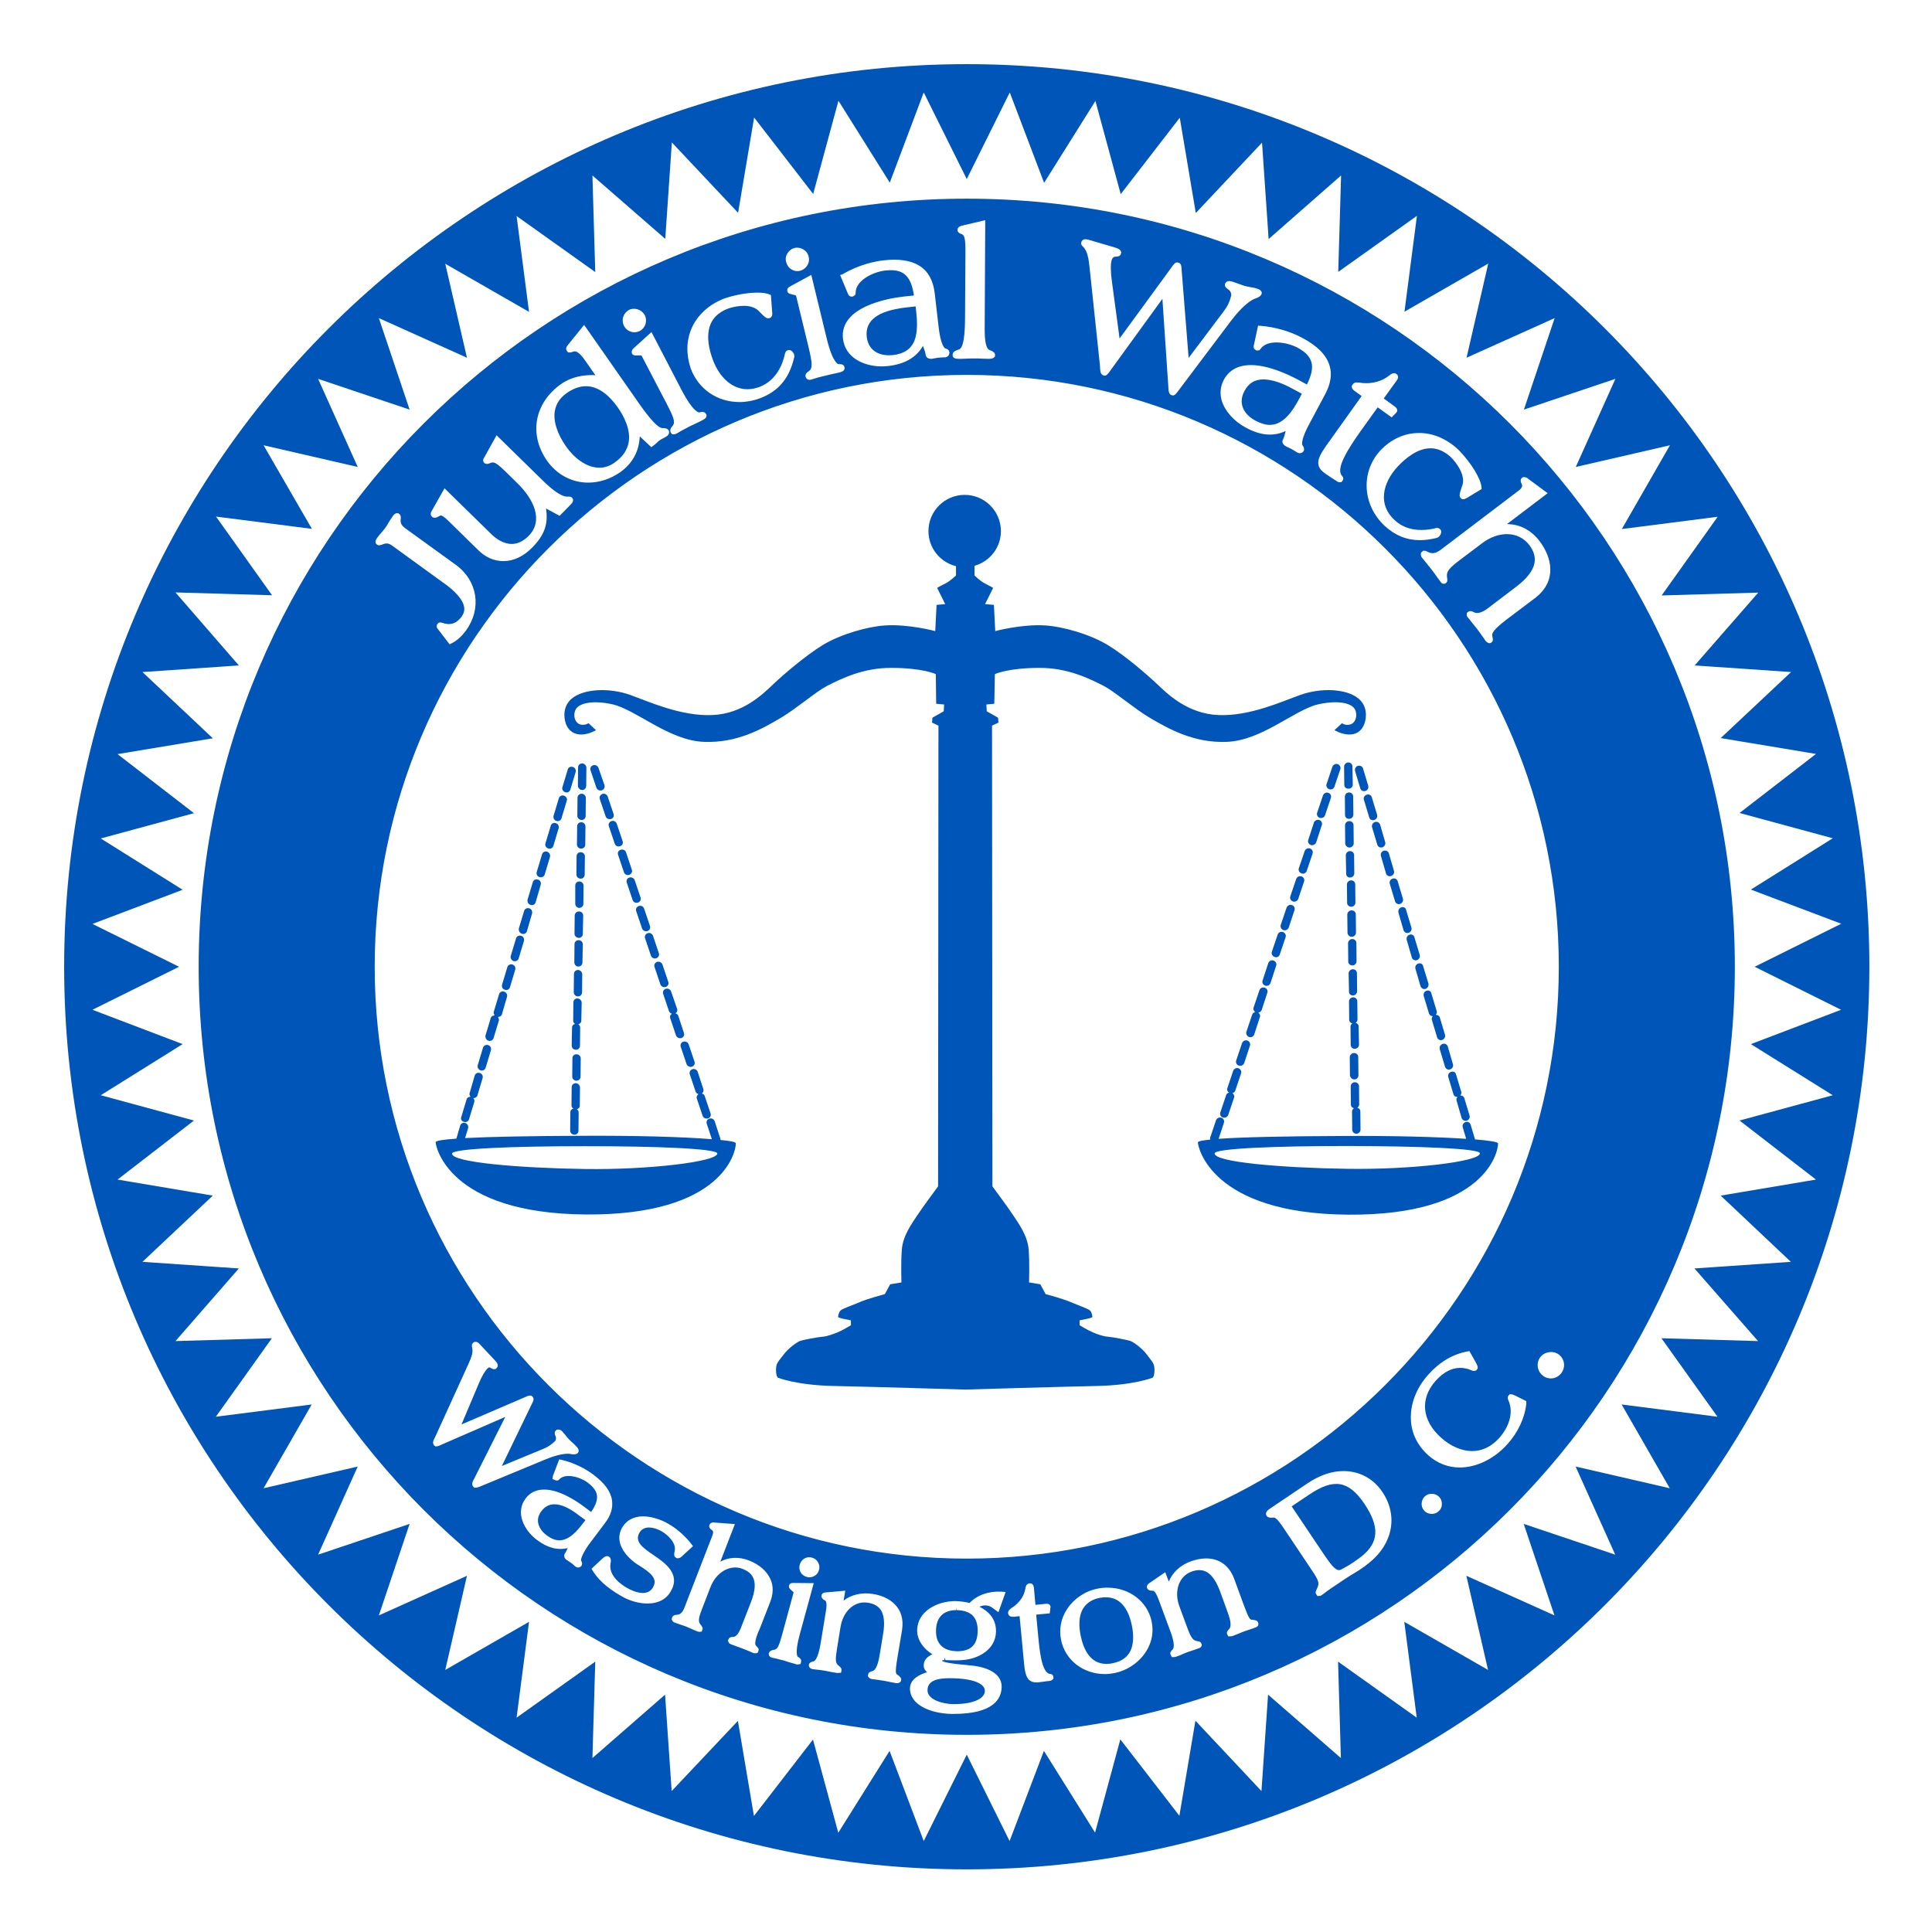 <?xml version="1.0" encoding="UTF-8"?>
<!-- Generator: Adobe Illustrator 24.1.0, SVG Export Plug-In . SVG Version: 6.00 Build 0)  -->
<svg xmlns="http://www.w3.org/2000/svg" xmlns:xlink="http://www.w3.org/1999/xlink" version="1.1" id="Layer_1" x="0px" y="0px" viewBox="0 0 1024 1024" style="enable-background:new 0 0 1024 1024;" xml:space="preserve">
<style type="text/css">
	.st0{fill:#0055B8;}
</style>
<path class="st0" d="M512.4,34C248.2,34,34,248.2,34,512.4s214.2,478.4,478.4,478.4s478.4-214.2,478.4-478.4  C990.8,248.2,776.6,34,512.4,34z M885.1,236l-25.5,44.4l50.8-6.5l-29.7,41.7l51.2-1.5l-33.7,38.6l51.1,3.5l-37.3,35l50.5,8.4  L922,430.9l49.4,13.4L928,471.5l47.9,18.1L930,512.4l45.8,22.8L928,553.4l43.4,27.1L922,593.9l40.5,31.3l-50.5,8.5l37.2,35.1  l-51.1,3.5l33.7,38.5l-51.2-1.5l29.7,41.6l-50.8-6.5l25.5,44.4l-49.9-11.5l21,46.7l-48.5-16.3l16.3,48.5l-46.7-21l11.5,49.9  l-44.4-25.5l6.6,50.8l-41.7-29.7l1.5,51.1l-38.6-33.6l-3.5,51.1l-35-37.3l-8.5,50.4l-31.3-40.5l-13.4,49.4L553.3,928l-18.2,47.8  L512.4,930l-22.8,45.8L471.5,928l-27.2,43.4L430.9,922l-31.3,40.5l-8.5-50.4L356,949.3l-3.5-51.1L314,931.8l1.5-51.1l-41.7,29.7  l6.6-50.8L236,885.1l11.5-49.9l-46.7,21l16.3-48.5L168.6,824l21-46.7l-49.9,11.5l25.5-44.4l-50.8,6.5l29.7-41.6L93,710.8l33.6-38.5  l-51.1-3.5l37.3-35.1l-50.5-8.5l40.5-31.3l-49.4-13.4l43.4-27.1L49,535.2l45.9-22.8L49,489.7l47.8-18.1l-43.4-27.2l49.4-13.4  l-40.5-31.3l50.5-8.4l-37.3-35.1l51.1-3.5L93,314l51.2,1.5l-29.7-41.7l50.8,6.5L139.7,236l49.9,11.5l-21-46.7l48.5,16.3l-16.3-48.5  l46.7,21L236,139.8l44.4,25.5l-6.6-50.8l41.7,29.7L314,93l38.6,33.6l3.5-51.1l35.1,37.3l8.5-50.5l31.3,40.5l13.4-49.4l27.2,43.4  l18-47.8l22.8,45.9L535.2,49l18.2,47.9l27.2-43.4l13.4,49.4l31.3-40.5l8.5,50.5l35.1-37.3l3.5,51.1L710.8,93l-1.5,51.1l41.7-29.7  l-6.6,50.8l44.4-25.5l-11.5,49.9l46.7-21l-16.3,48.5l48.5-16.3l-21,46.7L885.1,236z"></path>
<path class="st0" d="M586.2,846.6c-1.1,0-2.2,0.1-3.4,0.3c-3.9,0.8-6.7,2.6-8.5,5.3c-2.9,4.4-2.4,10.5-1.5,14.8  c1.4,6.8,4.8,14.9,13.6,14.9c1.1,0,2.3-0.1,3.5-0.4c3.9-0.8,6.7-2.5,8.5-5.2c2.9-4.4,2.4-10.5,1.5-14.8  C598.5,854.7,595,846.6,586.2,846.6z"></path>
<path class="st0" d="M491.6,895.8c-0.1,5.4,9,7.4,13.4,7.4h0.9c9.7,0,16.1-2.8,16.1-7c0-4-6.6-6.6-17.9-6.7H503  C492.9,889.5,491.7,893.1,491.6,895.8z"></path>
<path class="st0" d="M507.1,853.4l-0.2-1.5l0,0v1.5c-6.9,0-10.7,3.8-10.8,10.9c-0.1,8.8,6,10.8,11.2,10.9c7.4,0,10.8-3.5,10.9-10.9  C518.2,857.1,514.6,853.6,507.1,853.4z"></path>
<path class="st0" d="M293.8,797.3c-2.7,0-5,1.2-6.8,3.6c-1.5,1.9-2.1,4-1.8,6c0.4,2.5,1.9,4.9,4.5,6.8c2.4,1.8,4.6,2.7,6.8,2.7  c5.1,0,9.4-4.9,12.7-9.3l1.1-1.4l-3.3-2.4C301.8,799.2,297.4,797.3,293.8,797.3z"></path>
<path class="st0" d="M694,792.1l-9.4,6.3l17.8,26.5c3.4,5,5.6,7.3,7.2,7.3c0.4,0,0.9-0.1,1.4-0.4c3-1.6,4.8-2.7,6.1-3.6  c1.5-1,3.1-2.2,4.6-3.3c9.2-7.4,9.6-15.7,1.5-27.8C714.8,784.7,707,783.4,694,792.1z"></path>
<path class="st0" d="M459.4,178.6c0.7,6.1,5.1,9.7,11.7,9.7c0.7,0,1.5,0,2.2-0.1c5.9-0.7,9.6-3.2,11.4-7.7  c1.8-4.6,1.4-10.7,0.9-15.5l-0.3-2.6l-5.4,0.6C465.1,164.8,458.4,169.9,459.4,178.6z"></path>
<path class="st0" d="M512.4,105.3c-224.9,0-407.1,182.2-407.1,407.1s182.3,407.1,407.1,407.1c224.9,0,407.1-182.3,407.1-407.1  S737.3,105.3,512.4,105.3z M772.7,238.1c7.5,7.5,12.3,16.2,12.5,20.1l0.1,1l-8.1,4.9c-0.5,0.2-1,0.5-1.6,0.5H775l-0.7-0.5  c-1.2-1.1-0.6-2.7,0.5-6.1c2.5-5.4-2.5-12.4-5.8-15.7c-3.4-3.1-7-4.7-10.8-4.7c-6.9,0-13.3,5.3-17.4,9.7c-4.1,4.4-6.7,9.5-7.2,14.3  c-0.6,5.3,1.3,10.1,5.5,14c3.7,3.5,8.5,5.3,14.2,5.3c3.4,0,6.1-0.6,7-0.8c0.3-0.1,0.9-0.3,1.3-0.3c0.9,0,1.4,0.4,1.7,0.7  c1.2,1,0.3,2.9-0.3,3.6c-0.5,0.6-1.1,0.9-1.9,1.1c-3,0.7-5.9,1.1-8.5,1.1c-7,0-13.2-2.5-18.7-7.6c-11.8-11-12.8-28.5-2.3-39.9  c5.6-6,12.8-9.3,20.4-9.3C759.3,229.4,766.6,232.5,772.7,238.1z M717.1,203.6c0.6-0.9,1.8-0.9,2.1-0.9s0.8,0.1,1.4,0.1  c1.2,0.2,2.3,0.3,3.5,0.3c3.4,0,8.3-0.8,12.5-4.3c0.7-0.6,1.5-1,2.3-1h0.5l0.8,0.5c0.5,0.3,0.7,0.9,0.8,1.2c0.2,0.9-0.4,1.7-0.8,2.3  l-6.8,9.4l5.5,4c0.7,0.5,1.5,1.1,1.6,2l0.1,0.7l-0.8,1.1l-2.2,2.2l-7.4-5.3l-8.9,12.4c-6.8,9.6-13.4,19.9-10.1,23.8  c1.3,1.3,0.6,2.4,0.3,2.8l-0.5,0.6l-1,0.1c-0.7,0-1.3-0.4-2.3-1.1c-1.7-1-3.3-2.2-5-3.3c-2-1.4-3.9-3-4-5.7c-0.1-2.3,1.2-5,4.3-9.4  l18.7-26.2l-3.2-2.3c-1.1-0.8-1.8-1.3-2-2.3l-0.1-0.7L717.1,203.6z M704.7,193.8c1.4,4.5,0.6,9.5-2.2,14.9l-8.6,16.1  c-4.2,7.8-4,10.8-3.5,11.3c0.8,1,1,2,0.6,2.9c-0.5,0.8-1.2,1.2-2.1,1.2c-0.4,0-0.8-0.1-1.2-0.3c-0.2-0.1-0.6-0.3-1-0.6  c-0.7-0.5-1.7-1-2.2-1.3s-1-0.5-1.4-0.7c-0.7-0.3-1.3-0.6-1.8-0.9c-0.7-0.4-1.2-1-1.5-1.7c-0.2-0.6-0.1-1.2,0.2-1.7  c0.5-1,1-2.7,1.4-4.4c0-0.1,0-0.2,0.1-0.2c-6.5,3.1-13.4,2.5-21.3-1.8c-6.1-3.3-10.9-8.6-12.6-14.1c-1.2-3.8-0.8-7.8,1.1-11.3  c2.8-5.1,7.6-7.7,14.3-7.7c9.1,0,19.4,4.8,24.7,7.6l5,2.7c4.8-9.7,3.3-15.1-5.1-19.6c-2.5-1.3-6.7-2.7-11.1-2.7  c-2.7,0-6.4,0.6-8.4,3.4l-0.5,0.7l-1.1,0.2c-0.4,0-0.7-0.1-1-0.3c-1.1-0.6-1.1-1.6-1-2.2l2.3-10.7l1.4,0.1  c7.6,0.6,15.5,2.9,21.9,6.3C698.2,183.3,703,188.1,704.7,193.8z M573.1,128.4c0.2-0.8,0.9-1.6,2.2-1.6c0.7,0,1.4,0.2,2.1,0.4  l13.3,3.9c2,0.6,2.9,1.1,3.3,1.9l0.3,0.6l-0.2,1c-0.3,1.2-1.7,1.4-2.5,1.4c-0.3,0-0.7,0.1-0.8,0.1c-0.7,0.2-1.2,0.5-1.6,1.8  c-0.6,2-0.6,6,0.1,11l4.1,30.5l27.4-37.5c1.4-2,2-2.8,3.2-2.8l0.5,0.1c1.6,0.4,1.7,1.8,1.8,4.1l0.1,1.1l3.6,45.3l18.3-24.3  c2.3-3,3.4-5.3,4.2-8.5c0.3-1.2-0.3-2.6-1.1-3.2c-0.3-0.2-0.5-0.4-0.7-0.5c-0.6-0.5-1.8-1.3-1.4-2.7c0.3-0.9,1.3-2,3.6-1.3  c0.5,0.1,1.4,0.5,2.4,0.8c1.4,0.5,3,1.1,4.2,1.5c1.1,0.3,2.2,0.5,3.3,0.7c1.2,0.2,2.4,0.4,3.5,0.8c2.3,0.7,2.6,1.9,2.4,2.7  c-0.4,1.2-1.5,1.9-3.3,2.5c-1.8,0.5-6.8,3.6-13.2,12.2L625,206.5c-1.5,2.1-2.3,3.1-3.4,3.1l-0.5-0.1c-1.6-0.5-1.8-2.1-1.9-5.2  l-3.1-45.9l-27,37.2c-2,3-2.7,3.5-3.7,3.5l-0.5-0.1c-1.6-0.6-1.8-2-1.9-5.2l-5.5-52c-0.5-5.2-1.3-8.2-2.6-10c-0.3-0.5-0.6-0.8-0.8-1  C573.4,130.2,572.8,129.5,573.1,128.4z M507.7,185.4l0.8-0.3c3-1.3,3-13.7,3-18.3l0.2-34.1c0-7.4-0.8-8.2-2.2-8.7  c-1.8-0.6-2.1-1.6-2-2.3c0.1-0.6,0.4-1.5,2-2l12.7-3l-0.3,57.8c0,6.6,0.8,10.3,2.5,11c1.2,0.5,3.1,1.1,3,2.8v0.6l-0.5,0.5  c-0.2,0.2-0.7,0.8-2.8,0.8H524c-0.7,0-1.8-0.1-3.2-0.1c-1.3-0.1-2.9-0.1-4.2-0.1c-1.4,0-3,0-4.4,0.1c-1.3,0-2.4,0.1-3.2,0.1  c-1.9,0-4.1,0-4.1-2C504.9,186.5,506.3,185.9,507.7,185.4z M446.7,145.3c8.8-5.2,17.3-6.8,21.5-7.3c16.5-1.9,25.6,3.9,27.2,17.3  l2.1,18.1c1,8.8,2.9,11.1,3.6,11.3c1.7,0.4,2.1,1.5,2.1,2c0.1,1.4-0.8,2.5-2.2,2.7h-0.9c-0.8,0.1-2.1,0.1-2.9,0.2  c-0.6,0.1-1.2,0.2-1.8,0.3c-0.6,0.1-1.2,0.2-1.7,0.3h-0.1c-1.8,0-2.9-0.9-3-2.2c-0.1-1.1-0.7-2.8-1.4-4.6c0,0,0,0,0-0.1  c-3.5,6.1-9.6,9.7-18.5,10.7c-1.1,0.1-2.2,0.2-3.3,0.2c-9.4,0-19.4-4.5-20.6-14.6c-2-17,24-21.5,32-22.4l5.6-0.6  c-1.6-10.8-5.9-14.3-15.3-13.2c-6.4,0.7-15.6,5.3-15.6,11.7c0.1,0.7-0.3,1.7-1.7,2.1h-0.4c-0.6,0-1.4-0.2-1.9-1.3l-4.2-10.1  L446.7,145.3z M438.2,179.5c3.2,13.2,6.2,13.5,6.2,13.5h0.6c1.9,0,2.5,0.9,2.6,1.7l0.1,0.6l-0.3,0.7c-0.4,0.8-1.4,1.1-2.1,1.3  c-0.6,0.2-1.8,0.4-3,0.7c-1.5,0.3-3.2,0.7-4.7,1.1c-3.6,0.8-5.5,1.4-6.7,1.8l-1,0.3c-0.3,0.1-0.6,0.1-0.9,0.1c-1,0-1.7-0.6-2-1.6  c-0.4-1.5,0.8-2.4,1.9-3.1c1.9-1.6,1.6-4.3-0.3-12.4L422,157c-0.1-0.4-0.1-0.5-1.5-0.8c-0.4-0.1-0.8-0.1-1.1-0.3  c-0.5-0.1-1.8-0.2-2.1-1.6c-0.2-1,0.2-1.8,1.3-2.4l11.4-6.2L438.2,179.5z M417.4,134.2c0.9-1.4,2.2-2.4,3.8-2.8  c2.4-0.6,6.5,0.7,7.4,4.6c0.9,3.8-1.7,6.8-4.5,7.5c-0.4,0.1-0.9,0.2-1.4,0.2c-2.4,0-5.2-1.5-6-4.8  C416.2,137.3,416.5,135.6,417.4,134.2z M366.7,173.7c3.2-7,9.4-12.6,17.5-15.6c5.8-1.9,12.1-3,17.3-3c1.9,0,4.6,0.2,6.2,0.9l0.9,0.4  l0.7,9.5c0.2,1.8-0.8,2.5-1.4,2.7l-0.7,0.1c-1.1,0-2-0.7-4.5-3.3c-2.2-2.7-5.8-3.3-8.4-3.3s-5.6,0.5-8.3,1.4  c-5.6,2.1-9.1,5.8-10.2,10.9c-1,4.5-0.3,10.1,2.1,16.5c3.6,9.5,10.5,15.4,18.2,15.4c2.1,0,4.2-0.4,6.4-1.2c9-3.4,12.3-12.1,13.4-17  c0.2-1.4,0.8-2.3,1.8-2.5l0.5-0.1c1.5,0,2.4,1.7,2.6,2.1c0.2,0.6,0.3,1.2,0.1,2c-2.6,11-8.3,17.8-18.1,21.5c-3.5,1.3-7.2,2-10.8,2  c-11.8,0-21.8-6.8-25.9-17.8C363.6,187.8,363.7,180.4,366.7,173.7z M361.4,207c5.9,11.3,8.9,11.6,9.2,11.6c1.6-0.5,2.9-0.4,3.6,0.8  l0.3,0.6l-0.1,0.7c-0.1,0.3-0.2,1-1.7,1.8c-0.7,0.4-1.9,1-3.2,1.6c-1.3,0.6-2.7,1.3-4,1.9c-3.5,1.8-5.2,2.8-6.2,3.4l-0.7,0.4  c-0.5,0.2-0.9,0.4-1.4,0.4h-1l-0.7-1c-0.7-1.5,0.3-2.7,1.1-3.6c1.4-1.9,0.5-4.4-3.4-11.9l-13-24.9c-0.1-0.3-0.2-0.4-1-0.4h-1.4h-0.4  c-1.3,0.2-2.2-0.5-2.4-0.9c-0.5-1.5,0.3-2.4,0.6-2.7l9.7-8.8L361.4,207z M330.3,168c0.5-1.6,1.6-2.9,3-3.7c2.9-1.5,6.8-0.3,8.4,2.7  c0.8,1.5,0.9,3.2,0.4,4.8s-1.6,2.9-3,3.6c-0.8,0.4-1.8,0.7-2.8,0.7c-2.4,0-4.5-1.3-5.6-3.4C330,171.2,329.8,169.5,330.3,168z   M297.6,203.4c5.5-3.8,11.8-4.6,16.1-4.6c0.6,0,1.3,0,1.9,0.1l-5.6-8c-2.3-3.3-4.4-5.1-5.9-4.6c-1,0.4-1.6,0.5-2,0.5h-1l-0.7-0.9  c-0.8-1.2,0.1-2.4,0.4-2.8l8.8-10.9l29,41.5c2.3,3.3,9.3,13.2,12.5,13.2c1.6,0,2.6,0.2,3.2,1.1l0.3,0.5v1c-0.1,0.7-0.5,1.2-1.2,1.7  s-1.5,0.9-2.3,1.3c-0.5,0.3-1,0.5-1.5,0.9c-0.6,0.4-1.1,0.9-1.6,1.4s-1.1,1-1.7,1.4l-1.1,0.8l-6.1-5.7c-0.4,8-3.9,14.4-10.4,19  c-5.2,3.6-11.1,5.5-16.9,5.5c-8.8,0-16.8-4.3-22-11.8C280.1,229.9,283.4,213.3,297.6,203.4z M229,270.5l6.6-11.7l24.5,24  c2.5,2.5,6.5,5.5,11.1,5.5c3.2,0,6.3-1.5,9.1-4.4c8-8.2,2.3-19.6-5.9-27.6l-6.7-6.6c-3.4-3.3-5.2-4.6-6.5-4.6  c-0.3,0-0.7,0.1-1.1,0.2c-1,0.6-2.6,0.9-3.5,0c-1-1.2-0.3-2.4,0.1-2.9l6.5-11.7l24.5,24c9.7,9.5,12.8,8.5,13.5,8.5h0.5  c0.6,0,1.1,0.2,1.5,0.6c1.4,1.4-0.2,3.1-0.8,3.7l-5.8,5.9l-7.2-3.9c1.3,8.3-0.9,14.2-7.3,20.7c-4.6,4.7-9.9,7.2-15.3,7.2  c-4.9,0-9.5-2-13.4-5.9l-15.5-15.2c-2.6-2.6-3.7-3.1-4.3-3.1c-0.1,0-0.3,0-0.7,0.3c-1.6,1-3,1.3-4,0.3  C228.4,273.3,227.8,272.3,229,270.5z M200.1,284.8c0.3-0.4,0.6-0.8,1.1-1.4c0.8-0.9,1.9-2.1,3.2-3.9c0.6-0.8,1.1-1.7,1.6-2.6  c0.7-1.1,1.4-2.3,2.3-3.5c0.3-0.4,1-1.4,2.2-1.4h0.5l0.6,0.4c1,0.8,0.9,2,0.8,2.5c-0.3,2.3,0.3,3.5,2.4,5.1l26.7,19.3  c11.7,8.5,14,23.2,5.4,35c-2.3,3.1-4.8,5.3-7.4,6.6l-1.2,0.6l-6-7.8c-1.3-1.4-0.8-2.5-0.5-2.9c0.5-0.8,1.2-0.9,1.7-0.9l0.9,0.2  c4.1,1.5,7.5,0.5,10.3-3.3c1.1-1.6,1.6-3.3,1.3-5.1c-1-5.7-8.8-11.3-11.4-13.1L208,289.3c-2.1-1.5-3.2-1.6-5.6-0.6  c-0.7,0.2-1,0.3-1.4,0.3h-0.5l-0.6-0.3c-0.5-0.3-0.8-0.8-0.9-1.3C199,286.5,199.4,285.7,200.1,284.8z M252.1,788.5h-0.7l-0.6-0.6  c-1-1.3-0.4-2.5,0.8-4.7l16.2-32.2l-33.1,14.4c-2.1,1-2.8,1.2-3.3,1.2h-0.6l-0.6-0.4c-1.2-1.3-0.6-2.6,0.6-4.9l17.4-38.2  c1.8-3.8,2.4-6.1,2.2-7.9c0-0.4-0.1-0.8-0.2-1.1c-0.1-0.7-0.3-1.7,0.6-2.4l0.5-0.4l0.8-0.1c1,0,1.8,0.7,2.5,1.6l7.6,8.1  c0.8,0.8,2.6,2.7,1,4.2l-0.5,0.5l-0.8,0.1c-0.6,0-1-0.2-1.5-0.5c-0.2-0.1-0.5-0.2-0.6-0.3c-0.2,0-0.3-0.6-1.5,0.5  c-1.2,1.2-2.8,3.8-4.4,7.6l-9.3,22l33.5-14.4c1.3-0.6,2-0.9,2.7-0.9h0.7l0.7,0.5c1.1,1.2,0.5,2.3-0.3,3.9L266,777l21.8-9  c2.7-1.1,4.4-2.3,6.3-4.1c0.6-0.6,0.7-1.7,0.5-2.3c-0.1-0.2-0.2-0.4-0.2-0.6c-0.3-0.6-0.8-1.8,0.2-2.8l0.5-0.4l0.9-0.1  c1,0,1.7,0.6,2.1,1.1c0.3,0.3,0.8,0.9,1.4,1.6c0.7,0.9,1.5,1.9,2.2,2.6c0.6,0.6,1.2,1.2,1.8,1.7c0.8,0.7,1.5,1.4,2.2,2.2  c1.7,1.7,0.8,3,0.5,3.3c-1,0.9-2.8,0.6-3.5,0.5c-0.3-0.1-0.8-0.2-1.7-0.2c-1.4,0-5.5,0.3-12.3,3.2l-33.3,13.8  C253.1,788.5,252.4,788.5,252.1,788.5z M308,827.2c0.9,1.4,0.4,2.3,0.2,2.7c-0.5,0.6-1.1,0.9-1.8,0.9c-0.5,0-1-0.2-1.4-0.5  c-0.2-0.1-0.5-0.4-0.8-0.7c-0.5-0.4-1.1-1-1.6-1.3c-0.4-0.3-0.8-0.5-1.2-0.8c-0.4-0.3-0.8-0.5-1.2-0.8c-1.3-0.9-1.4-2.5-0.8-3.3  c0.5-0.7,1-1.8,1.5-2.9c-5.4,1.3-10.7-0.1-16.3-4.3c-7.2-5.4-11.5-14.8-6-22c2.4-3.2,5.7-4.7,9.8-4.7c8,0,17,5.9,21.6,9.4l3.3,2.5  c2.4-3.5,3.4-6.3,3.1-8.8c-0.3-2.3-1.9-4.5-4.8-6.7c-2.3-1.8-6.5-3.6-10.3-3.6c-2.1,0-3.7,0.6-4.9,1.8l-0.5,0.5l-0.9,0.1  c-0.4,0-0.7-0.1-1-0.3l-1.2-0.5l0.3-1.8l3.3-8.6l1.4,0.3c6,1.4,12.1,4.3,16.7,7.8c6,4.5,9.3,9,9.9,13.8c0.5,3.9-0.7,7.9-3.7,11.8  l-8.8,11.7C308,824.6,307.8,826.9,308,827.2z M343.1,849.9c-4.2,0-9-1.3-13-3.5c-5.3-3-11.8-7.2-15.9-13.8l-0.7-1.1l4.8-4.5  c1.5-1.5,2.4-2.2,3.4-2.2h0.4l0.6,0.2c1.3,0.9,1.1,2.2,1,3.1l-0.1,0.5c-1.3,6.9,6.5,11.8,8.9,13.1c1.7,1,5,2.6,8.2,2.6  c2.5,0,4.4-1,5.5-3.2c2.5-4.5-1.5-7.6-7.5-11.4l-1-0.6c-6.6-4.5-12.1-11.9-8.1-19.2c2.3-4.1,6.2-6.2,11.3-6.2c4,0,8.8,1.4,13.1,3.8  c4.7,2.7,9.1,6.5,12.4,10.8l0.9,1.2l-5.9,5.4c-0.4,0.4-1.1,1-2.1,1h-0.5l-0.5-0.3c-1.3-0.6-1-2.2-0.7-3.6c0.9-3.8-3.1-8.3-7.3-10.6  c-2.1-1.1-4.3-1.8-6.3-1.8c-2.3,0-4.1,1-5.1,2.8c-2.6,4.6,1.5,7.8,7.2,11.6l0.8,0.6c5.2,3.5,13.8,9.5,8.9,18.3  C353.5,847.5,349,849.9,343.1,849.9z M400.6,872.1l0.6,0.7c0.5,0.5,1.3,1.3,0.7,2.4l-0.4,0.9l-1.3,0.2c-0.5,0-1-0.2-1.2-0.3  s-0.7-0.3-1.4-0.6c-1.1-0.5-2.8-1.1-4.2-1.7c-1.8-0.7-3.9-1.4-5.2-1.9l-0.8-0.3c-0.3-0.1-1-0.4-1.3-1.2l-0.3-0.6l0.3-0.8  c0.4-1.2,1.8-1.3,2.3-1.3c0.2,0,0.3,0,0.5,0c1.4-0.4,2.5-1.7,3.6-4.3l5.5-14.1c4.8-12.3,0.1-15.9-4.5-17.7  c-6.5-2.5-13.9,1.8-16.9,9.6l-4.3,11.1c-2.1,5.3-2.3,7-1.2,8.6l0.4,0.5c0.6,0.8,1.1,1.4,0.8,2.4l-0.4,1.1l-1.3,0.1  c-0.3,0-0.6-0.1-0.9-0.2l-0.8-0.3c-1.3-0.6-3.5-1.5-5.3-2.3c-0.9-0.3-1.9-0.7-2.9-1c-1.3-0.5-2.4-0.8-3.1-1.1  c-0.6-0.2-1.1-0.6-1.3-1.1l-0.3-0.6l0.2-1c0.6-1.2,1.5-1.3,2.2-1.4c0.2,0,0.5,0,0.8-0.1c1.6-0.2,2.7-1.4,3.7-4.1l14.7-37.9  c0.8-2.2,0.1-2.6-0.4-2.9c-1.5-1-1.4-2.1-1.2-2.7c0.6-1.2,1.8-1.3,2.2-1.3l0.7,0.1l10.6,0.8l-7.7,19.9c4.4-2.4,9.9-2.7,15.2-0.6  c5.4,2.1,9.4,5.6,11.3,9.8c1.7,3.7,1.6,7.8-0.1,12.2l-5.5,14.1C401.6,865.4,399.5,870.9,400.6,872.1z M424.3,882l-1.7,0.2  c-0.4,0-0.8-0.1-1.2-0.3c-0.5-0.1-1.6-0.5-2.9-0.8c-1-0.4-2.1-0.7-3.1-1c-3.3-0.9-4.9-1.2-5.8-1.4l-0.4-0.1  c-2.1-0.6-1.7-2.1-1.7-2.4c0.5-1.4,1.8-1.6,2.9-1.8c1.7-0.3,2.5-1.9,4.3-8.6l5.9-21.7c0-0.3-0.4-0.6-0.7-0.8  c-0.2-0.2-0.5-0.4-0.7-0.7c-0.9-0.6-1.2-1.4-1-2.2c0.1-0.5,0.5-1.4,2.2-1.4l10.9,0.1l-7.5,27.5c-2.7,9.9-1,11.5-1,11.5  c0.7,0.4,2.1,1.1,1.8,2.7L424.3,882z M423.9,829.3c0.9-3.3,4.1-4.5,6.5-3.7c1.3,0.3,2.5,1.2,3.2,2.5c0.7,1.2,0.9,2.7,0.5,4  c-0.7,2.7-3.1,3.9-5.1,3.9c-0.5,0-0.9,0-1.3-0.2C425,835.2,423,832.5,423.9,829.3z M478.1,864l-2.5,14.9c-1.3,7.9-0.8,8.2,0.1,8.8  c1.2,0.8,2.2,1.7,1.9,2.9c0,0.6-0.7,1.5-2.1,1.5h-0.6c-0.3-0.1-0.9-0.2-1.6-0.3c-1.2-0.2-2.9-0.6-4.5-0.9c-1.5-0.2-3.3-0.5-4.6-0.7  c-0.7-0.1-1.3-0.2-1.7-0.2c-0.9-0.1-1.7-0.4-2.1-1l-0.4-0.6l0.1-0.8c0.2-1.4,1.6-1.7,2.4-1.9c2.2-0.8,3.2-5.2,3.9-9.5l1.7-10.4  c0.9-5.5,0.5-9.7-1.2-12.4c-1.4-2.1-3.6-3.4-6.8-3.9c-7.2-1.2-13.2,4.4-14.6,12.8l-1.9,11.7c-0.9,5.5-0.8,7.4,0.6,8.6  c1.2,1,1.9,1.5,1.8,2.6l-0.2,1.4l-1.7,0.1c-0.2,0-0.3,0-0.6,0c-0.6-0.1-1.5-0.3-2.4-0.4c-1.2-0.3-2.7-0.5-4-0.8  c-1.5-0.2-3.2-0.5-4.6-0.6l-1.8-0.2c-2.2-0.5-2-2.2-2-2.3c0.2-1.2,1.2-1.5,2-1.7c0.2-0.1,0.5-0.1,0.7-0.2c0.6-0.3,2.2-1.7,3.5-9.2  l2.8-17.1c0.9-5.2-0.1-5.8-0.6-6c-0.9-0.4-1.9-1.4-1.7-2.5c0.1-0.8,0.7-1.7,2.6-1.7l10-0.9l-0.9,5.3c3.8-3.1,9.6-4.5,15.3-3.6  C471.4,846.1,480,852,478.1,864z M527.9,864.8c-0.2,9.6-9.5,14.6-18.1,15.1c-2.9,0.2-5.8,0.1-8.7,0l-0.3-1.1h-0.2v1.1  c-1.2,0-1.4,0.3-1.4,0.3c0.4,0.5,2.9,1.4,12.2,2.2c0.8,0.1,1.4,0.1,1.8,0.2c11.3,0.8,17.8,5,17.7,11.5s-4.6,14.3-25.4,14.3h-1.3  c-10.6-0.2-22-4.6-21.9-13.6c0.1-4.8,5-7.3,9.1-8.5c-1.5-1.2-1.9-2.7-1.8-3.9c0.1-2.7,2.1-4.5,4.6-5.6c-4.5-2.7-8.2-7.5-8.1-12.8  c0.2-10,10.6-15.4,20.3-15.4c2.9,0.1,5.4,0.5,7.5,1c4.1-4.3,10.2-6.3,16.9-6l2.2,0.2l-3.8,10.7l-1.8-1.3c-2.1-1.6-3.1-2.3-5.4-2.3  c-1,0-2,0.3-2.9,0.7C525.1,854.6,528,859,527.9,864.8z M558,890.1c-0.6,0.7-1.5,0.8-2.3,0.9l-1.1,0.1c-1.3,0.2-2.5,0.4-3.7,0.5  c-0.6,0.1-1.1,0.1-1.6,0.1c-4.7,0-5.9-3.4-6.5-9.7l-2.4-25.4l-2.8,0.3c-0.5,0-0.8,0-1,0c-1.9,0-2.2-1.4-2.3-1.8  c-0.1-1.5,1.1-2.2,1.8-2.8c2.4-1.5,6.6-4.9,7.4-10.6c0.4-2.3,1.8-2.5,2.3-2.5l0,0c1.4,0,2,0.8,2.2,2.4l0.8,9l5.1-0.5  c0.3,0,0.5-0.1,0.7-0.1c1.9,0,2.2,1.3,2.2,1.7v0.3l-0.1,0.3l0,0l-0.3,2.8l-7.2,0.7l1.1,11.8c0.6,6.1,1.7,18.9,6.1,19.6l0,0  c1.6,0,1.9,1.3,1.9,1.7l0.1,0.6L558,890.1z M591,886.7c-1.7,0.3-3.5,0.6-5.3,0.6c-11.6,0-21.1-7.4-23.3-18  c-1.2-5.8-0.1-11.5,3.2-16.5c3.6-5.5,9.5-9.5,16.2-10.8c1.7-0.4,3.5-0.5,5.3-0.5c11.5,0,21.2,7.4,23.3,18  C613.2,873.1,602.5,884.3,591,886.7z M665.4,862.6l-1.6,0.6c-1.2,0.4-2.8,0.9-4.2,1.4c-1,0.4-2.2,0.8-3.2,1.3  c-1.2,0.5-2.2,0.9-2.8,1.1c-0.5,0.2-1,0.3-1.4,0.3H651l-0.6-1.2c-0.5-1.1,0.6-2.2,1.1-2.7c1.6-1.8,0.3-6-1.3-10.2l-3.6-9.9  c-3.6-9.5-8.2-12.8-15.1-10.3c-6.6,2.4-9.4,10.3-6.4,18.4l4.1,11.1c1.9,5.2,3,6.8,4.8,7.2l0.8,0.2c0.7,0.1,1.8,0.3,2,1.4l0.2,0.5  l-0.2,0.7c-0.3,0.7-1,1-1.4,1.1c-0.7,0.3-1.7,0.6-2.8,1s-2.3,0.8-3.3,1.1c-1,0.4-2.1,0.8-3.1,1.3c-1.2,0.5-2.2,0.9-2.9,1.1  c-0.3,0.1-0.7,0.2-1,0.2h-1.2l-0.7-1.4c-0.4-1,0.3-1.8,0.8-2.3c0.2-0.2,0.3-0.4,0.5-0.6c0.3-0.5,1.3-2.4-1.5-9.7l-6-16.2  c-1.8-5-2.9-5-3.3-5c-1.5,0.1-2.6-0.5-2.9-1.4c-0.2-0.6-0.3-1.7,1.3-2.7l8.3-5.7l1.9,5c1.8-4.7,6-8.7,11.5-10.7  c2.8-1,5.6-1.6,8.2-1.6c7.1,0,12.3,3.8,14.9,10.7l5.2,14.2c2.8,7.5,3.3,7.6,4.4,7.6c1.9,0.2,2.6,0.5,3,1.2  C667.4,861.1,666.7,862.2,665.4,862.6z M725.6,828.4c-1.7,1.4-3.5,2.7-4.9,3.6c-0.7,0.5-1.6,1-2.6,1.6c-1.5,0.9-3.3,2-5.1,3.2  l-7.3,4.9c-1.8,1.2-3.1,2.2-4,2.9c-0.5,0.4-0.9,0.7-1.1,0.8c-0.4,0.3-0.8,0.5-1.4,0.5h-1l-0.6-1c-0.6-0.8-0.1-1.7,0.2-2.4  c1.7-3.4,1.5-4.3-3-11l-14.6-21.8c-4-6-4.8-5.4-6-5.3h-0.5h-0.1c-1.3,0-1.9-0.5-2.2-0.9c-1.3-1.9,0.9-3.4,2-4.1l19.6-13.2  c6.4-4.3,12.8-6.5,19.1-6.5c8.3,0,15.7,3.9,20.4,10.8C741.2,803.1,738.3,818.3,725.6,828.4z M762.4,801.1c-1,0.9-2.3,1.3-3.6,1.3  c-1.5,0-3-0.6-4-1.8c-0.9-1-1.4-2.4-1.3-3.8c0.1-1.4,0.7-2.8,1.8-3.8c2.2-1.9,5.7-1.6,7.6,0.5c1,1.1,1.4,2.5,1.3,3.9  C764.2,798.9,763.5,800.2,762.4,801.1z M809,743.8c-0.8,7.7-4.4,15.4-10.1,21.7c-6.9,7.7-16.3,12.3-25.2,12.3  c-6.1,0-11.9-2.2-16.6-6.4c-6.5-5.8-9.7-13.2-9.3-21.5c0.3-7.5,3.6-15.1,9.3-21.4c5.9-6.6,12.8-10.7,20.6-12.2l1.1-0.2l2.9,5.1  c1.3,2.4,2.1,3.7,1,4.8l-0.5,0.5l-1.1,0.1c-0.5,0-1-0.2-1.4-0.4c-1.9-0.8-3.9-1.2-5.8-1.2c-4.5,0-8.9,2.3-13.1,7  c-8.3,9.4-7.2,20.9,3,30c5.1,4.6,11,7.1,16.5,7.1c5.3,0,10.2-2.4,14.2-6.8c5.6-6.3,7.6-13.6,5.2-19.6c-0.4-0.9-1-2-0.1-3.1l0.5-0.6  h0.9c0.6,0,1.2,0.3,2.5,0.9l5.4,2.7L809,743.8z M827.8,727.4c-1.3,2-3.5,3.2-5.9,3.2c-1.3,0-2.7-0.4-3.8-1.2  c-3.2-2.2-4.1-6.6-1.9-9.8c2.1-3.1,6.6-3.9,9.7-1.9C829.2,720,829.9,724.2,827.8,727.4z M512.4,826.1  c-173,0-313.8-140.7-313.8-313.7s140.8-313.7,313.8-313.7s313.8,140.7,313.8,313.7S685.4,826.1,512.4,826.1z M806.4,256.3  c-0.8-1.8-0.2-2.7,0.4-3.1l0.4-0.3h0.7c0.6,0,1.6,0.3,2.1,0.9l10.3,7.6l-21.6,16.4h0.2c6.6,0,12.7,3.2,17.1,9  c6.6,8.7,9.4,21.2-2.4,30.2l-15,11.3c-3.8,2.9-8.1,6.5-7.7,8.5l0.2,1.1c0.2,1,0.3,2-0.6,2.6l-0.4,0.3l-0.6,0.1  c-0.9,0-1.6-0.7-2.1-1.2c-0.2-0.3-0.6-0.8-1-1.5c-0.9-1.3-2.2-3.1-3.4-4.7c-1.1-1.4-2.3-2.9-3.3-4.1c-0.7-0.9-1.3-1.7-1.7-2.1  c-0.3-0.3-0.7-0.9-0.6-1.8l0.1-0.7l0.8-0.6c0.6-0.5,1.9-0.3,2.7,0.2c0.2,0.1,0.4,0.2,0.6,0.3c1.7,0.6,4.1-0.1,7-2.3l15-11.4  c5.7-4.3,8.9-8.5,9.7-12.5c0.6-3.2-0.3-6.4-2.8-9.7c-2.8-3.6-6.9-5.7-11.8-5.7c-4.4,0-9,1.7-13,4.7l-11.8,8.9  c-5.7,4.3-7.2,6.1-7,8.7l0.1,0.9c0.2,1.1,0.3,1.9-0.5,2.6l-0.5,0.4l-0.8,0.1c-1,0-1.5-0.7-1.8-1.2c-0.4-0.5-1-1.4-1.7-2.3  c-0.9-1.3-2-2.8-3-4.1c-1-1.3-2.2-2.8-3.2-4c-0.7-0.9-1.4-1.7-1.8-2.2c-0.5-0.6-0.7-1.3-0.6-2l0.1-0.7l1.1-1h0.6  c0.6,0,1,0.2,1.6,0.5c0.3,0.1,0.5,0.2,0.9,0.4c2.2,0.9,4.1,0.3,7-2l40.3-30.6C807.1,258.4,807,257.3,806.4,256.3z"></path>
<path class="st0" d="M669.6,201.1c-4.6,0-7.8,2-10,6.1c-3.9,7.3,0.5,13,5.9,15.8c2.7,1.4,5.2,2.2,7.5,2.2c7.2,0,12.1-7.2,15.8-14.2  l1.2-2.3l-4.8-2.6C679,202.7,673.8,201.1,669.6,201.1z"></path>
<path class="st0" d="M317.7,247.9c2.8,0,5.5-0.9,8-2.7c4.2-2.9,6.7-6.5,7.5-10.7c1.2-6.8-2.5-13.9-5.8-18.6  c-3.6-5.1-9.4-11.2-16.8-11.2c-3.3,0-6.8,1.2-10.3,3.7c-3.4,2.4-5.5,5.5-6.2,9.2c-1,5.4,1.2,12.3,5.9,19  C303.8,242.1,310.4,247.9,317.7,247.9z"></path>
<path class="st0" d="M299.6,419.9c1.2,0.4,2.4-0.3,2.7-1.4l2.8-9.3c0.3-1.1-0.3-2.4-1.5-2.7c-1.2-0.4-2.4,0.2-2.7,1.4l-2.8,9.3  C297.7,418.3,298.4,419.5,299.6,419.9z"></path>
<path class="st0" d="M294.9,435.1c1.1,0.4,2.4-0.2,2.7-1.4l2.8-9.3c0.4-1.1-0.3-2.3-1.5-2.7c-1.1-0.4-2.4,0.3-2.7,1.4l-2.8,9.3  C293.1,433.6,293.8,434.8,294.9,435.1z"></path>
<path class="st0" d="M290.6,449.7c1.1,0.4,2.4-0.2,2.7-1.4l2.8-9.3c0.3-1.1-0.3-2.4-1.5-2.7c-1.2-0.4-2.4,0.2-2.7,1.4l-2.8,9.3  C288.7,448.1,289.4,449.3,290.6,449.7z"></path>
<path class="st0" d="M286,464.9c1.2,0.3,2.4-0.3,2.7-1.4l2.8-9.3c0.3-1.1-0.3-2.4-1.5-2.8s-2.4,0.3-2.7,1.4l-2.8,9.3  C284.1,463.3,284.8,464.6,286,464.9z"></path>
<path class="st0" d="M281.2,479.6c1.2,0.4,2.4-0.2,2.7-1.4l2.7-9.3c0.3-1.2-0.3-2.4-1.5-2.7c-1.2-0.4-2.4,0.2-2.7,1.4l-2.8,9.3  C279.4,478,280,479.3,281.2,479.6z"></path>
<path class="st0" d="M276.6,494.9c1.2,0.4,2.4-0.2,2.7-1.4l2.7-9.3c0.3-1.2-0.3-2.4-1.5-2.8c-1.2-0.3-2.4,0.3-2.7,1.4l-2.8,9.3  C274.8,493.3,275.4,494.5,276.6,494.9z"></path>
<path class="st0" d="M272.2,509.4c1.2,0.3,2.4-0.3,2.7-1.4l2.8-9.3c0.3-1.1-0.3-2.4-1.5-2.7c-1.2-0.4-2.4,0.3-2.7,1.4l-2.8,9.3  C270.4,507.8,271.1,509,272.2,509.4z"></path>
<path class="st0" d="M267.6,524.6c1.2,0.4,2.4-0.2,2.7-1.4l2.8-9.3c0.3-1.1-0.3-2.3-1.5-2.7c-1.1-0.4-2.4,0.3-2.7,1.4l-2.8,9.3  C265.8,523.1,266.4,524.3,267.6,524.6z"></path>
<path class="st0" d="M258.9,551.6c1.1,0.4,2.3-0.2,2.7-1.4l2.8-9.2c0.2-0.7-0.1-1.4-0.5-2c0.9,0,1.8-0.4,2.1-1.3l2.7-9.3  c0.4-1.2-0.3-2.4-1.5-2.8c-1.1-0.4-2.4,0.2-2.7,1.4l-2.8,9.3c-0.2,0.7,0.1,1.3,0.5,1.9c-0.9,0-1.8,0.4-2.1,1.4l-2.8,9.3  C257.1,550,257.8,551.3,258.9,551.6z"></path>
<path class="st0" d="M245.9,594.6c1.2,0.4,2.3-0.2,2.7-1.4l2.8-9.2c0.2-0.7-0.1-1.4-0.5-2c0.9,0,1.8-0.4,2.1-1.3l2.8-9.3  c0.3-1.1-0.3-2.4-1.5-2.7c-1.2-0.4-2.4,0.3-2.7,1.4l-2.7,9.3c-0.2,0.7,0.1,1.4,0.5,1.9c-0.9,0-1.8,0.4-2.1,1.4l-2.8,9.3  C244,593.1,244.7,594.3,245.9,594.6z"></path>
<path class="st0" d="M254.7,567.3c1.2,0.4,2.4-0.3,2.7-1.4l2.8-9.3c0.3-1.1-0.3-2.4-1.5-2.7s-2.4,0.3-2.7,1.4l-2.8,9.3  C252.9,565.7,253.5,566.9,254.7,567.3z"></path>
<path class="st0" d="M317.2,407c-0.4-1.1-1.6-1.8-2.8-1.4c-1.2,0.3-1.8,1.6-1.4,2.7l3.1,9.2c0.4,1.1,1.6,1.7,2.8,1.4  c1.2-0.4,1.8-1.6,1.5-2.7L317.2,407z"></path>
<path class="st0" d="M322.1,422.2c-0.4-1.1-1.6-1.8-2.8-1.4c-1.1,0.4-1.8,1.6-1.4,2.7l3.1,9.2c0.4,1.1,1.6,1.7,2.8,1.4  c1.2-0.3,1.8-1.6,1.4-2.7L322.1,422.2z"></path>
<path class="st0" d="M326.9,436.6c-0.4-1.2-1.7-1.8-2.8-1.4c-1.2,0.4-1.8,1.6-1.4,2.7l3.1,9.2c0.4,1.2,1.6,1.8,2.8,1.4  c1.2-0.3,1.8-1.5,1.4-2.7L326.9,436.6z"></path>
<path class="st0" d="M331.8,451.7c-0.4-1.1-1.6-1.7-2.8-1.3c-1.2,0.3-1.8,1.5-1.4,2.7l3.1,9.2c0.4,1.1,1.6,1.8,2.8,1.4  c1.1-0.4,1.8-1.6,1.4-2.7L331.8,451.7z"></path>
<path class="st0" d="M336.4,466.5c-0.4-1.1-1.6-1.7-2.8-1.4c-1.2,0.3-1.8,1.6-1.4,2.7l3.1,9.2c0.3,1.1,1.6,1.8,2.8,1.4  c1.2-0.4,1.8-1.6,1.4-2.7L336.4,466.5z"></path>
<path class="st0" d="M341.4,481.6c-0.4-1.2-1.6-1.8-2.8-1.4c-1.2,0.4-1.8,1.6-1.4,2.7l3.1,9.2c0.4,1.1,1.6,1.7,2.8,1.4  c1.2-0.4,1.8-1.6,1.4-2.7L341.4,481.6z"></path>
<path class="st0" d="M346.1,496c-0.4-1.1-1.6-1.8-2.8-1.4c-1.2,0.4-1.8,1.6-1.4,2.7l3.1,9.2c0.4,1.1,1.6,1.8,2.8,1.4  c1.2-0.4,1.8-1.6,1.4-2.7L346.1,496z"></path>
<path class="st0" d="M351.1,511.2c-0.4-1.1-1.6-1.7-2.8-1.4c-1.2,0.4-1.8,1.6-1.4,2.7l3.1,9.2c0.4,1.1,1.6,1.8,2.8,1.4  c1.2-0.4,1.8-1.6,1.4-2.7L351.1,511.2z"></path>
<path class="st0" d="M355.7,525.5c-0.4-1.1-1.6-1.8-2.8-1.4c-1.2,0.3-1.8,1.6-1.4,2.7l3.1,9.2c0.3,0.7,0.9,1.1,1.5,1.3  c-0.8,0.5-1.2,1.4-0.9,2.3l3.1,9.2c0.4,1.1,1.7,1.7,2.8,1.4c1.2-0.4,1.8-1.6,1.4-2.7l-3-9.1c-0.2-0.7-0.8-1.1-1.5-1.3  c0.8-0.5,1.2-1.4,0.9-2.3L355.7,525.5z"></path>
<path class="st0" d="M372.8,577.3l-3-9.2c-0.4-1.1-1.6-1.8-2.8-1.4c-1.2,0.4-1.8,1.6-1.4,2.7l3.1,9.2c0.2,0.7,0.9,1.1,1.5,1.3  c-0.7,0.5-1.2,1.4-0.9,2.3l3.1,9.2c0.4,1.1,1.6,1.7,2.8,1.4c1.2-0.3,1.8-1.5,1.4-2.7l-3.1-9.2c-0.2-0.7-0.8-1.1-1.5-1.3  C372.6,579.1,373.1,578.3,372.8,577.3z"></path>
<path class="st0" d="M365,553.5c-0.4-1.1-1.6-1.7-2.8-1.4c-1.1,0.3-1.8,1.5-1.4,2.7l3.1,9.2c0.4,1.1,1.6,1.7,2.8,1.4  c1.2-0.4,1.8-1.6,1.4-2.7L365,553.5z"></path>
<path class="st0" d="M381.8,603.5l-3-9.2c-0.4-1.2-1.7-1.8-2.8-1.4c-1.2,0.3-1.8,1.6-1.4,2.7l2.7,8.2c-14.5-1.2-40.3-2-70.2-1.8  c-26.5,0.1-47.3,0.5-60.6,1.2l1.6-5.2c0.3-1.1-0.3-2.4-1.5-2.8c-1.1-0.4-2.4,0.3-2.7,1.4l-2,6.9c-7,0.5-11,1.1-11,1.9  c0,2.2,6.8,37.8,79.7,38.3s79.6-33.6,79.4-37.8c0-0.6-3-1.2-8.1-1.7C381.8,604,381.9,603.8,381.8,603.5z M310,619.6  c-34.4-0.5-70.9-3.5-70.4-8.2c0.2-2.6,32.1-3.9,70.5-3.9c38.5,0,70.2,1.3,70.1,3.9C380,615.8,343.3,620.1,310,619.6z"></path>
<path class="st0" d="M308.5,418.7c1.2,0.1,2.2-0.9,2.2-2.1l0.1-9.7c0-1.2-1-2.2-2.2-2.3c-1.2,0-2.2,0.9-2.2,2.1l-0.1,9.7  C306.3,417.6,307.3,418.7,308.5,418.7z"></path>
<path class="st0" d="M306,432.4c0,1.2,1,2.1,2.2,2.2s2.2-0.9,2.2-2l0.1-9.7c0-1.2-1-2.2-2.2-2.2s-2.2,0.9-2.2,2.1L306,432.4z"></path>
<path class="st0" d="M305.8,447.6c0,1.2,1,2.2,2.2,2.2s2.2-0.9,2.2-2.1l0.1-9.7c0-1.2-1-2.2-2.2-2.2s-2.2,0.9-2.2,2.1L305.8,447.6z"></path>
<path class="st0" d="M305.5,463.5c0,1.2,1,2.2,2.2,2.2c1.2,0.1,2.2-0.9,2.2-2.1l0.1-9.7c0-1.2-0.9-2.2-2.2-2.2  c-1.2-0.1-2.2,0.9-2.2,2.1L305.5,463.5z"></path>
<path class="st0" d="M304.9,479c0,1.2,1,2.2,2.1,2.2c1.2,0,2.2-0.9,2.2-2.1l0.1-9.7c0-1.2-1-2.2-2.2-2.2c-1.2-0.1-2.2,0.9-2.2,2.1  V479z"></path>
<path class="st0" d="M309.1,485.3c0-1.2-0.9-2.2-2.2-2.2c-1.2-0.1-2.2,0.9-2.3,2.1l-0.1,9.7c0,1.2,1,2.1,2.2,2.2s2.2-0.9,2.2-2  L309.1,485.3z"></path>
<path class="st0" d="M308.9,500.5c0-1.2-1-2.2-2.2-2.2s-2.2,0.9-2.2,2.1l-0.1,9.7c0,1.1,0.9,2.2,2.1,2.2s2.2-0.9,2.2-2.1  L308.9,500.5z"></path>
<path class="st0" d="M308.6,516.4c0-1.2-1-2.2-2.2-2.3c-1.2,0-2.2,0.9-2.2,2.1l-0.1,9.7c0,1.2,1,2.2,2.2,2.2  c1.2,0.1,2.2-0.9,2.2-2.1L308.6,516.4z"></path>
<path class="st0" d="M308.3,531.5c0-1.2-0.9-2.2-2.2-2.3c-1.2-0.1-2.2,0.9-2.2,2.1l-0.1,9.7c0,0.8,0.4,1.3,1,1.7  c-0.9,0.2-1.6,0.9-1.6,1.8l-0.2,9.7c0,1.2,1,2.2,2.2,2.2s2.2-0.9,2.2-2.1l0.1-9.7c0-0.7-0.4-1.3-1-1.7c0.9-0.3,1.6-0.9,1.6-1.8  L308.3,531.5z"></path>
<path class="st0" d="M307.3,586.1l0.1-9.7c0-1.2-1-2.2-2.2-2.3c-1.2,0-2.2,0.9-2.2,2.1l-0.1,9.7c0,0.7,0.4,1.3,1,1.7  c-0.9,0.2-1.6,0.9-1.6,1.9l-0.1,9.7c0,1.2,1,2.2,2.2,2.2c1.2,0.1,2.2-0.9,2.2-2.1l0.1-9.7c0-0.8-0.4-1.3-1-1.7  C306.6,587.7,307.3,587,307.3,586.1z"></path>
<path class="st0" d="M307.8,561c0-1.2-1-2.2-2.2-2.2c-1.2-0.1-2.2,0.8-2.2,2.1l-0.1,9.7c0,1.2,1,2.2,2.2,2.2s2.2-0.9,2.2-2.1  L307.8,561z"></path>
<path class="st0" d="M599.3,710.8c-1.6-0.6-9.4-2.1-12-2.3c-2.7-0.2-5.6-1.3-8-2.3c-2.5-1-7.1-3.8-7.1-3.8v-2.6c0,0,2-0.4,4-0.8  c2-0.4,2.8-0.9,2.8-0.9s-0.2-2.7-1.4-3.6c-1.2-1-6-2.6-10.2-4.4c-4.2-1.8-13.2-4.2-13.2-4.2l-2.8-5.2l-6-1c0,0,0.4-10-0.2-17.5  c-0.6-7.4-5.4-13.8-8-17.8S526,628.8,526,628.8l-0.2-244.2l3.4-1.6l-0.2-2.6l-6-3.4l-0.2-3.6l4.2-0.4l0.3-15.7c0,0,6.8-3.3,23.6-3.3  c14.8-0.1,26.4,5.6,34.2,9.6c5.4,2.8,16.2,12,23.9,16.6c10.5,6.2,23.8,13.7,41.2,13c18.7-0.7,35.9-17,48.5-19.9  c10.3-2.3,18-0.8,19.6,3c1.4,3.3,0,7-2.7,7.7s-4.3-0.7-4.3-0.7l-4,3.7c0,0,3.4,2.1,7.3,2.3c3.9,0.2,7-1.6,8.5-5.5  c1.3-3.5,1.7-9.4-2.9-13.4c-6.4-5.5-20.2-6-31.2-2c-9.3,3.3-26.6,11.3-43.2,10.6c-16.6-0.7-27.3-11.5-32.6-16.5  s-16.9-15.1-26.2-20.7s-23.5-9.7-32.9-10.3c-12.6-0.8-26.6,3-26.6,3l-0.7-13.9l-4.7-0.4l4.3-8.6c0,0-1.7-1-4.3-2.3s-5.6-4.3-5.6-4.3  v-5.1c8.1-2.3,14-9.6,14-18.4c0-10.6-8.6-19.2-19.2-19.2c-10.6,0-19.2,8.6-19.2,19.2c0,9,6.2,16.5,14.6,18.6v4.9c0,0-3,3-5.7,4.3  s-4.3,2.3-4.3,2.3l4.3,8.6l-4.6,0.4l-0.7,13.9c0,0-14-3.8-26.6-3c-9.4,0.6-23.6,4.7-32.9,10.3c-9.3,5.7-20.9,15.7-26.2,20.7  c-5.3,5-16,15.9-32.6,16.5c-16.6,0.7-33.9-7.3-43.2-10.6c-11-4-24.9-3.5-31.3,2c-4.6,4-4.2,9.9-2.9,13.4c1.5,3.9,4.7,5.7,8.6,5.5  s7.3-2.3,7.3-2.3l-4-3.7c0,0-1.7,1.3-4.3,0.7c-2.6-0.7-4.1-4.3-2.6-7.7c1.6-3.7,9.3-5.3,19.6-3c12.7,2.9,29.9,19.2,48.5,19.9  c17.4,0.7,30.7-6.7,41.2-13c7.7-4.6,18.5-13.8,23.9-16.6c7.9-4,19.5-9.7,34.2-9.6c16.8,0,23.6,3.3,23.6,3.3l0.2,15.7l4.2,0.4  l-0.2,3.6l-6,3.4L494,383l3.4,1.6l-0.2,244.2c0,0-8.6,11.6-11.2,15.6s-7.4,10.4-8,17.8c-0.6,7.4-0.2,17.5-0.2,17.5l-6,1l-2.8,5.2  c0,0-9,2.4-13.2,4.2s-9,3.4-10.2,4.4s-1.4,3.6-1.4,3.6s0.8,0.5,2.8,0.9s4,0.8,4,0.8v2.6c0,0-4.6,2.8-7.1,3.8c-2.5,0.9-5.3,2.1-8,2.3  s-10.5,1.7-12,2.3s-5.9,3.6-8.6,7.2c-2.7,3.6-4,4.4-4,8s1,4.2,1,4.2s9.9,4,29.6,4.4s69.7,1.9,69.7,1.9s50.1-1.5,69.7-1.9  c19.7-0.4,29.6-4.4,29.6-4.4s1-0.5,1-4.2c0-3.6-1.4-4.4-4-8C605.2,714.4,600.8,711.4,599.3,710.8z"></path>
<path class="st0" d="M719.7,405.9c-1.1,0.3-1.8,1.6-1.5,2.7l2.8,9.3c0.3,1.1,1.6,1.7,2.7,1.3c1.2-0.3,1.8-1.6,1.5-2.7l-2.8-9.3  C722.1,406.2,720.9,405.6,719.7,405.9z"></path>
<path class="st0" d="M724.4,421.2c-1.2,0.4-1.9,1.6-1.5,2.7l2.8,9.3c0.3,1.2,1.5,1.8,2.7,1.4s1.8-1.6,1.5-2.7l-2.8-9.3  C726.8,421.4,725.5,420.8,724.4,421.2z"></path>
<path class="st0" d="M728.7,435.7c-1.1,0.4-1.8,1.6-1.5,2.7l2.8,9.3c0.3,1.1,1.5,1.8,2.7,1.4c1.1-0.4,1.8-1.6,1.5-2.7l-2.7-9.3  C731.1,435.9,729.9,435.3,728.7,435.7z"></path>
<path class="st0" d="M733.4,450.9c-1.2,0.4-1.8,1.6-1.5,2.7l2.7,9.3c0.3,1.2,1.6,1.8,2.7,1.4c1.2-0.4,1.9-1.6,1.5-2.8l-2.7-9.3  C735.8,451.2,734.6,450.6,733.4,450.9z"></path>
<path class="st0" d="M736.6,468.4l2.8,9.3c0.3,1.1,1.5,1.8,2.7,1.4c1.1-0.4,1.8-1.6,1.5-2.7l-2.8-9.3c-0.3-1.2-1.5-1.8-2.7-1.4  C737,466,736.3,467.2,736.6,468.4z"></path>
<path class="st0" d="M742.7,480.9c-1.1,0.4-1.8,1.6-1.5,2.8l2.7,9.3c0.4,1.2,1.6,1.8,2.7,1.4c1.2-0.4,1.8-1.6,1.5-2.7l-2.8-9.3  C745.1,481.1,743.9,480.5,742.7,480.9z"></path>
<path class="st0" d="M747.1,495.4c-1.2,0.4-1.8,1.6-1.5,2.8l2.7,9.3c0.3,1.1,1.6,1.8,2.7,1.4c1.1-0.4,1.8-1.6,1.5-2.7l-2.8-9.3  C749.5,495.7,748.3,495,747.1,495.4z"></path>
<path class="st0" d="M751.7,510.7c-1.2,0.4-1.8,1.6-1.5,2.7l2.7,9.3c0.4,1.1,1.6,1.8,2.7,1.4c1.1-0.4,1.8-1.6,1.5-2.8l-2.8-9.2  C754.1,510.9,752.9,510.3,751.7,510.7z"></path>
<path class="st0" d="M756.1,525.1c-1.2,0.4-1.8,1.6-1.5,2.8l2.8,9.3c0.3,0.9,1.1,1.4,2,1.4c-0.4,0.5-0.7,1.2-0.5,1.9l2.8,9.3  c0.3,1.1,1.5,1.8,2.7,1.4c1.1-0.4,1.8-1.6,1.5-2.7l-2.8-9.3c-0.3-0.9-1.2-1.3-2.1-1.3c0.4-0.6,0.7-1.2,0.5-1.9l-2.8-9.3  C758.5,525.3,757.3,524.7,756.1,525.1z"></path>
<path class="st0" d="M769.1,568.1c-1.2,0.4-1.8,1.6-1.5,2.7l2.8,9.3c0.3,0.9,1.1,1.3,2.1,1.3c-0.5,0.6-0.7,1.2-0.5,1.9l2.7,9.3  c0.4,1.1,1.6,1.7,2.7,1.4c1.1-0.4,1.9-1.6,1.5-2.7l-2.8-9.3c-0.3-0.9-1.1-1.4-2.1-1.4c0.4-0.6,0.7-1.2,0.5-1.9l-2.8-9.3  C771.5,568.3,770.3,567.7,769.1,568.1z"></path>
<path class="st0" d="M764.6,553.3c-1.2,0.4-1.8,1.6-1.5,2.8l2.8,9.3c0.4,1.2,1.6,1.8,2.7,1.4c1.2-0.4,1.8-1.6,1.5-2.7l-2.7-9.3  C767,553.5,765.8,552.9,764.6,553.3z"></path>
<path class="st0" d="M707.3,416.9l3.1-9.2c0.4-1.1-0.3-2.3-1.4-2.7c-1.1-0.4-2.4,0.3-2.8,1.4l-3.1,9.2c-0.4,1.1,0.3,2.3,1.4,2.7  C705.7,418.7,706.9,418.1,707.3,416.9z"></path>
<path class="st0" d="M702.3,432.1l3.1-9.2c0.4-1.1-0.3-2.4-1.4-2.7c-1.2-0.4-2.4,0.3-2.8,1.4l-3.1,9.2c-0.4,1.1,0.3,2.3,1.4,2.7  C700.7,433.8,702,433.2,702.3,432.1z"></path>
<path class="st0" d="M697.6,446.5l3-9.2c0.4-1.1-0.2-2.3-1.4-2.7c-1.2-0.3-2.4,0.3-2.8,1.4l-3,9.2c-0.4,1.1,0.3,2.3,1.4,2.7  C695.9,448.2,697.2,447.6,697.6,446.5z"></path>
<path class="st0" d="M692.6,461.6l3.1-9.2c0.4-1.1-0.3-2.4-1.4-2.7c-1.2-0.4-2.4,0.3-2.8,1.4l-3.1,9.1c-0.4,1.1,0.3,2.3,1.4,2.7  C691,463.4,692.2,462.7,692.6,461.6z"></path>
<path class="st0" d="M688.1,476.4l3.1-9.2c0.4-1.1-0.3-2.4-1.4-2.7c-1.2-0.4-2.4,0.3-2.8,1.4l-3.1,9.2c-0.4,1.2,0.3,2.3,1.4,2.7  S687.7,477.5,688.1,476.4z"></path>
<path class="st0" d="M683.1,491.5l3-9.1c0.4-1.1-0.2-2.4-1.4-2.7c-1.2-0.4-2.4,0.3-2.8,1.4l-3.1,9.2c-0.3,1.1,0.3,2.3,1.5,2.7  C681.5,493.3,682.7,492.7,683.1,491.5z"></path>
<path class="st0" d="M678.3,505.9l3.1-9.2c0.4-1.1-0.3-2.3-1.4-2.7c-1.2-0.4-2.4,0.2-2.8,1.3l-3.1,9.2c-0.4,1.1,0.3,2.3,1.5,2.7  C676.7,507.7,678,507,678.3,505.9z"></path>
<path class="st0" d="M673.4,521l3-9.2c0.4-1.1-0.3-2.3-1.4-2.7c-1.2-0.4-2.4,0.2-2.8,1.4l-3,9.2c-0.4,1.2,0.3,2.3,1.4,2.7  C671.7,522.8,673,522.2,673.4,521z"></path>
<path class="st0" d="M668.7,535.4l3-9.2c0.4-1.1-0.2-2.3-1.4-2.7s-2.4,0.2-2.8,1.4l-3.1,9.2c-0.3,0.9,0.2,1.8,0.9,2.3  c-0.7,0.2-1.3,0.6-1.6,1.3l-3.1,9.2c-0.3,1.1,0.3,2.3,1.4,2.7c1.2,0.4,2.5-0.2,2.8-1.4l3-9.2c0.3-0.9-0.2-1.8-0.9-2.3  C667.8,536.5,668.4,536.1,668.7,535.4z"></path>
<path class="st0" d="M654.7,578.1l3.1-9.2c0.4-1.1-0.3-2.3-1.4-2.7c-1.2-0.4-2.4,0.3-2.8,1.4l-3.1,9.2c-0.3,1,0.1,1.8,0.9,2.3  c-0.7,0.2-1.3,0.6-1.5,1.3l-3.1,9.2c-0.4,1.2,0.2,2.4,1.4,2.7c1.1,0.3,2.4-0.2,2.8-1.4l3.1-9.2c0.3-0.9-0.2-1.8-0.9-2.3  C653.8,579.2,654.5,578.8,654.7,578.1z"></path>
<path class="st0" d="M659.5,563.3l3-9.1c0.4-1.1-0.3-2.3-1.4-2.7c-1.2-0.4-2.4,0.3-2.8,1.4l-3.1,9.2c-0.4,1.1,0.3,2.4,1.4,2.7  C657.9,565.2,659.1,564.5,659.5,563.3z"></path>
<path class="st0" d="M717,415.9l-0.2-9.7c0-1.2-1-2.1-2.2-2.1s-2.2,1.1-2.2,2.2l0.1,9.7c0,1.2,1,2.1,2.2,2  C716,418.1,717,417.1,717,415.9z"></path>
<path class="st0" d="M715.1,434c1.2,0,2.2-1,2.2-2.2l-0.1-9.7c0-1.2-1-2.1-2.2-2.1s-2.2,1-2.2,2.2l0.1,9.7  C712.9,433.2,713.9,434.1,715.1,434z"></path>
<path class="st0" d="M715.3,449.2c1.2,0,2.2-1,2.2-2.2l-0.1-9.7c0-1.2-1-2.1-2.3-2.1c-1.2,0-2.2,1-2.2,2.2l0.1,9.7  C713.1,448.3,714.2,449.3,715.3,449.2z"></path>
<path class="st0" d="M715.6,465.1c1.2,0,2.2-1,2.2-2.2l-0.1-9.7c0-1.2-1-2.1-2.2-2.1s-2.2,1-2.2,2.2l0.2,9.7  C713.4,464.2,714.4,465.2,715.6,465.1z"></path>
<path class="st0" d="M716.2,480.6c1.2,0,2.2-1,2.2-2.2l-0.1-9.7c0-1.2-1-2.1-2.2-2.1s-2.2,1-2.2,2.2l0.1,9.7  C714,479.7,715,480.6,716.2,480.6z"></path>
<path class="st0" d="M716.5,496.5c1.2,0,2.2-1,2.2-2.2l-0.1-9.7c0-1.2-1-2.1-2.3-2.1c-1.2,0.1-2.2,1-2.2,2.2l0.1,9.7  C714.3,495.6,715.3,496.6,716.5,496.5z"></path>
<path class="st0" d="M716.8,511.7c1.2,0,2.2-1,2.2-2.2l-0.1-9.7c0-1.2-1-2.1-2.2-2.1s-2.2,1.1-2.2,2.2l0.1,9.7  C714.5,510.8,715.6,511.7,716.8,511.7z"></path>
<path class="st0" d="M717.1,527.6c1.2,0,2.2-1,2.2-2.2l-0.1-9.6c0-1.2-1-2.1-2.2-2.1c-1.3,0.1-2.2,1.1-2.2,2.2l0.2,9.7  C714.9,526.7,715.9,527.7,717.1,527.6z"></path>
<path class="st0" d="M716.8,542.4c-0.6,0.4-1,1-1,1.7l0.1,9.7c0,1.2,1,2.1,2.2,2.1c1.2-0.1,2.2-1,2.2-2.2l-0.2-9.7  c0-1-0.7-1.6-1.6-1.9c0.6-0.4,1-1,1-1.7l-0.1-9.7c0-1.2-1-2.1-2.2-2.1c-1.3,0.1-2.2,1-2.2,2.2l0.1,9.7  C715.1,541.6,715.9,542.2,716.8,542.4z"></path>
<path class="st0" d="M716.7,598.8c0.1,1.2,1,2.1,2.2,2.1s2.2-1,2.2-2.2L721,589c0-1-0.7-1.6-1.6-1.9c0.6-0.4,1-1,1-1.7l-0.1-9.7  c0-1.2-1-2.1-2.2-2.1s-2.2,1-2.2,2.2l0.1,9.7c0,1,0.7,1.6,1.6,1.9c-0.6,0.4-1,1-1,1.7L716.7,598.8z"></path>
<path class="st0" d="M717.9,572.1c1.2,0,2.1-1,2.1-2.2l-0.1-9.7c0-1.2-1-2.1-2.3-2.1c-1.2,0.1-2.2,1.1-2.2,2.2l0.1,9.7  C715.7,571.2,716.7,572.2,717.9,572.1z"></path>
<path class="st0" d="M776.8,594.7c-1.2,0.4-1.9,1.6-1.5,2.8l1.8,6.1c-15-1-38.8-1.7-65.9-1.5c-29.8,0.1-52.6,0.6-65.3,1.5l2.8-8.5  c0.4-1.2-0.3-2.4-1.4-2.7c-1.1-0.4-2.4,0.3-2.8,1.4l-3.1,9.2c-0.1,0.3,0,0.7,0.1,1c-4.2,0.4-6.6,0.9-6.6,1.5  c0,2.2,6.8,37.8,79.7,38.3s79.6-33.6,79.4-37.8c0-0.7-4.5-1.5-12.2-2.1l-2.3-7.7C779.1,594.9,777.9,594.3,776.8,594.7z M784.4,611.3  c-0.2,4.5-36.9,8.7-70.2,8.2c-34.4-0.5-70.9-3.5-70.4-8.2c0.2-2.6,32.1-3.9,70.5-3.9C752.8,607.5,784.5,608.7,784.4,611.3z"></path>
</svg>
